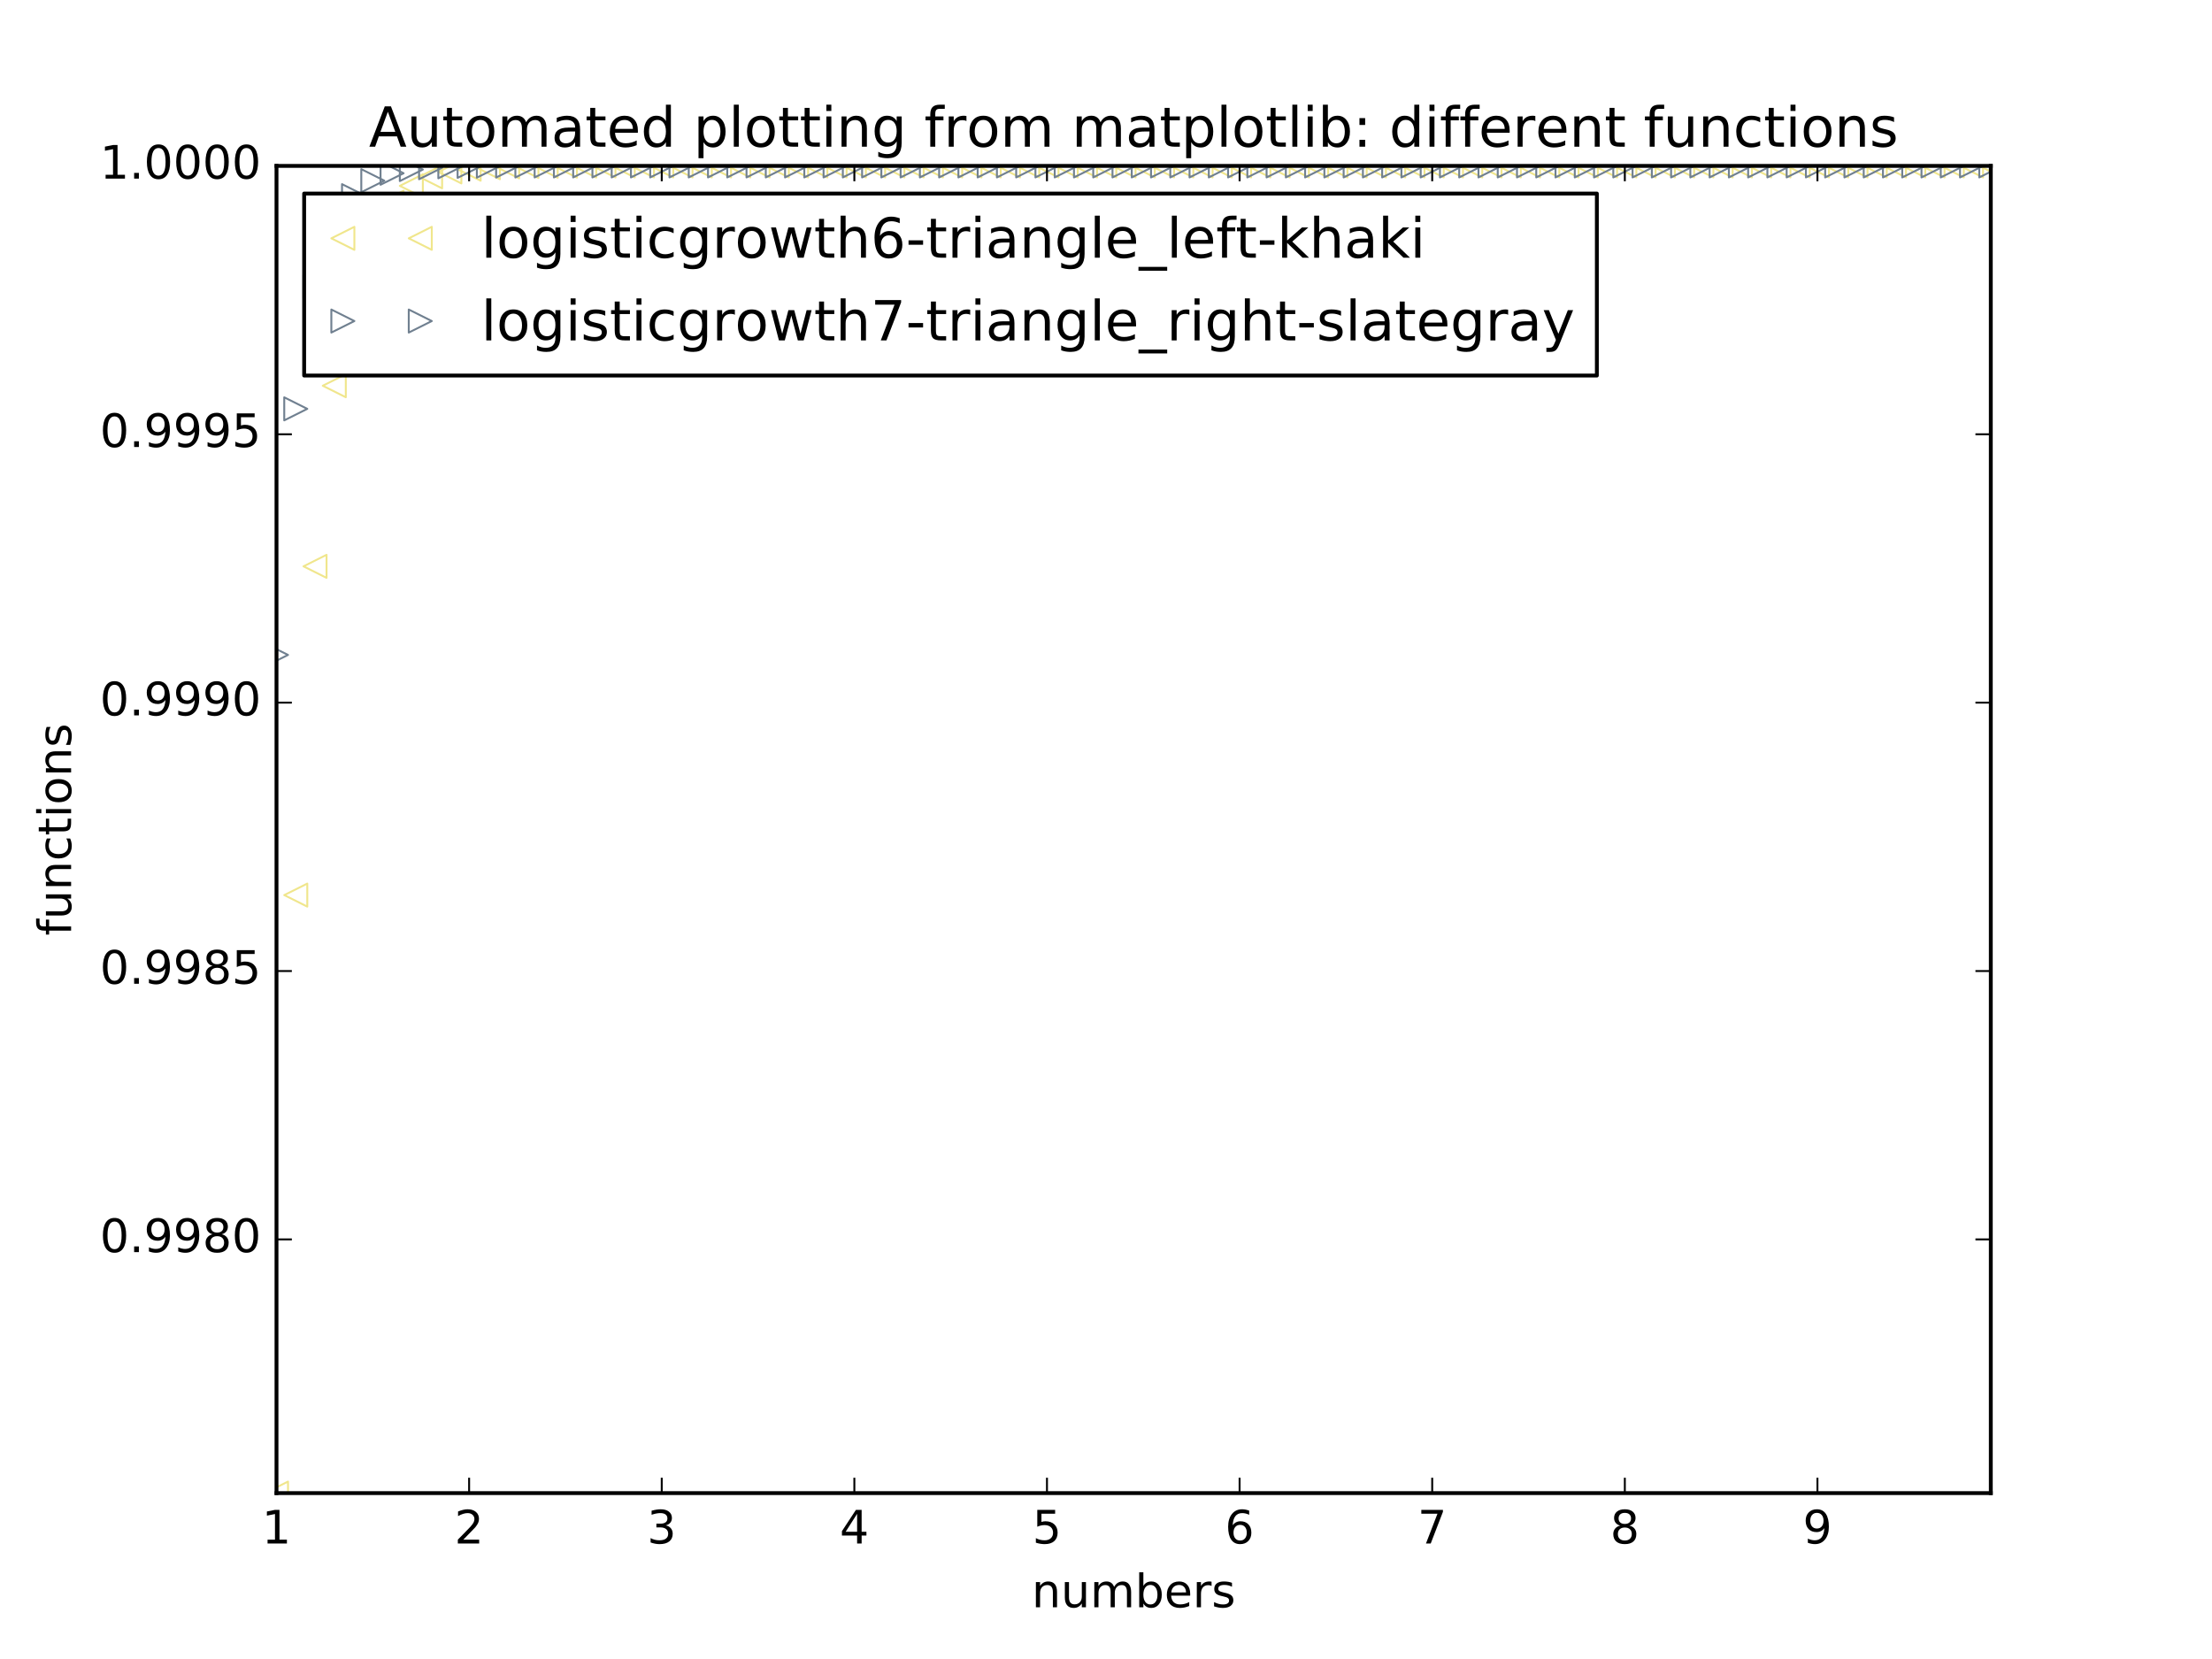 <?xml version="1.0" encoding="utf-8" standalone="no"?>
<!DOCTYPE svg PUBLIC "-//W3C//DTD SVG 1.1//EN"
  "http://www.w3.org/Graphics/SVG/1.1/DTD/svg11.dtd">
<!-- Created with matplotlib (http://matplotlib.org/) -->
<svg height="432pt" version="1.1" viewBox="0 0 576 432" width="576pt" xmlns="http://www.w3.org/2000/svg" xmlns:xlink="http://www.w3.org/1999/xlink">
 <defs>
  <style type="text/css">
*{stroke-linecap:butt;stroke-linejoin:round;stroke-miterlimit:100000;}
  </style>
 </defs>
 <g id="figure_1">
  <g id="patch_1">
   <path d="M 0 432 
L 576 432 
L 576 0 
L 0 0 
z
" style="fill:#ffffff;"/>
  </g>
  <g id="axes_1">
   <g id="patch_2">
    <path d="M 72 388.8 
L 518.4 388.8 
L 518.4 43.2 
L 72 43.2 
z
" style="fill:#ffffff;"/>
   </g>
   <g id="line2d_1">
    <defs>
     <path d="M -3 -0 
L 3 3 
L 3 -3 
z
" id="m130c9f8d0e" style="stroke:#f0e68c;stroke-linejoin:miter;stroke-width:0.5;"/>
    </defs>
    <g clip-path="url(#pe004e5716e)">
     <use style="fill:none;stroke:#f0e68c;stroke-linejoin:miter;stroke-width:0.5;" x="72.0" xlink:href="#m130c9f8d0e" y="388.8"/>
     <use style="fill:none;stroke:#f0e68c;stroke-linejoin:miter;stroke-width:0.5;" x="77.016" xlink:href="#m130c9f8d0e" y="233.081"/>
     <use style="fill:none;stroke:#f0e68c;stroke-linejoin:miter;stroke-width:0.5;" x="82.031" xlink:href="#m130c9f8d0e" y="147.473"/>
     <use style="fill:none;stroke:#f0e68c;stroke-linejoin:miter;stroke-width:0.5;" x="87.047" xlink:href="#m130c9f8d0e" y="100.445"/>
     <use style="fill:none;stroke:#f0e68c;stroke-linejoin:miter;stroke-width:0.5;" x="92.063" xlink:href="#m130c9f8d0e" y="74.623"/>
     <use style="fill:none;stroke:#f0e68c;stroke-linejoin:miter;stroke-width:0.5;" x="97.079" xlink:href="#m130c9f8d0e" y="60.447"/>
     <use style="fill:none;stroke:#f0e68c;stroke-linejoin:miter;stroke-width:0.5;" x="102.094" xlink:href="#m130c9f8d0e" y="52.666"/>
     <use style="fill:none;stroke:#f0e68c;stroke-linejoin:miter;stroke-width:0.5;" x="107.11" xlink:href="#m130c9f8d0e" y="48.395"/>
     <use style="fill:none;stroke:#f0e68c;stroke-linejoin:miter;stroke-width:0.5;" x="112.126" xlink:href="#m130c9f8d0e" y="46.051"/>
     <use style="fill:none;stroke:#f0e68c;stroke-linejoin:miter;stroke-width:0.5;" x="117.142" xlink:href="#m130c9f8d0e" y="44.765"/>
     <use style="fill:none;stroke:#f0e68c;stroke-linejoin:miter;stroke-width:0.5;" x="122.157" xlink:href="#m130c9f8d0e" y="44.059"/>
     <use style="fill:none;stroke:#f0e68c;stroke-linejoin:miter;stroke-width:0.5;" x="127.173" xlink:href="#m130c9f8d0e" y="43.671"/>
     <use style="fill:none;stroke:#f0e68c;stroke-linejoin:miter;stroke-width:0.5;" x="132.189" xlink:href="#m130c9f8d0e" y="43.459"/>
     <use style="fill:none;stroke:#f0e68c;stroke-linejoin:miter;stroke-width:0.5;" x="137.204" xlink:href="#m130c9f8d0e" y="43.342"/>
     <use style="fill:none;stroke:#f0e68c;stroke-linejoin:miter;stroke-width:0.5;" x="142.22" xlink:href="#m130c9f8d0e" y="43.278"/>
     <use style="fill:none;stroke:#f0e68c;stroke-linejoin:miter;stroke-width:0.5;" x="147.236" xlink:href="#m130c9f8d0e" y="43.243"/>
     <use style="fill:none;stroke:#f0e68c;stroke-linejoin:miter;stroke-width:0.5;" x="152.252" xlink:href="#m130c9f8d0e" y="43.223"/>
     <use style="fill:none;stroke:#f0e68c;stroke-linejoin:miter;stroke-width:0.5;" x="157.267" xlink:href="#m130c9f8d0e" y="43.213"/>
     <use style="fill:none;stroke:#f0e68c;stroke-linejoin:miter;stroke-width:0.5;" x="162.283" xlink:href="#m130c9f8d0e" y="43.207"/>
     <use style="fill:none;stroke:#f0e68c;stroke-linejoin:miter;stroke-width:0.5;" x="167.299" xlink:href="#m130c9f8d0e" y="43.204"/>
     <use style="fill:none;stroke:#f0e68c;stroke-linejoin:miter;stroke-width:0.5;" x="172.315" xlink:href="#m130c9f8d0e" y="43.202"/>
     <use style="fill:none;stroke:#f0e68c;stroke-linejoin:miter;stroke-width:0.5;" x="177.33" xlink:href="#m130c9f8d0e" y="43.201"/>
     <use style="fill:none;stroke:#f0e68c;stroke-linejoin:miter;stroke-width:0.5;" x="182.346" xlink:href="#m130c9f8d0e" y="43.201"/>
     <use style="fill:none;stroke:#f0e68c;stroke-linejoin:miter;stroke-width:0.5;" x="187.362" xlink:href="#m130c9f8d0e" y="43.2"/>
     <use style="fill:none;stroke:#f0e68c;stroke-linejoin:miter;stroke-width:0.5;" x="192.378" xlink:href="#m130c9f8d0e" y="43.2"/>
     <use style="fill:none;stroke:#f0e68c;stroke-linejoin:miter;stroke-width:0.5;" x="197.393" xlink:href="#m130c9f8d0e" y="43.2"/>
     <use style="fill:none;stroke:#f0e68c;stroke-linejoin:miter;stroke-width:0.5;" x="202.409" xlink:href="#m130c9f8d0e" y="43.2"/>
     <use style="fill:none;stroke:#f0e68c;stroke-linejoin:miter;stroke-width:0.5;" x="207.425" xlink:href="#m130c9f8d0e" y="43.2"/>
     <use style="fill:none;stroke:#f0e68c;stroke-linejoin:miter;stroke-width:0.5;" x="212.44" xlink:href="#m130c9f8d0e" y="43.2"/>
     <use style="fill:none;stroke:#f0e68c;stroke-linejoin:miter;stroke-width:0.5;" x="217.456" xlink:href="#m130c9f8d0e" y="43.2"/>
     <use style="fill:none;stroke:#f0e68c;stroke-linejoin:miter;stroke-width:0.5;" x="222.472" xlink:href="#m130c9f8d0e" y="43.2"/>
     <use style="fill:none;stroke:#f0e68c;stroke-linejoin:miter;stroke-width:0.5;" x="227.488" xlink:href="#m130c9f8d0e" y="43.2"/>
     <use style="fill:none;stroke:#f0e68c;stroke-linejoin:miter;stroke-width:0.5;" x="232.503" xlink:href="#m130c9f8d0e" y="43.2"/>
     <use style="fill:none;stroke:#f0e68c;stroke-linejoin:miter;stroke-width:0.5;" x="237.519" xlink:href="#m130c9f8d0e" y="43.2"/>
     <use style="fill:none;stroke:#f0e68c;stroke-linejoin:miter;stroke-width:0.5;" x="242.535" xlink:href="#m130c9f8d0e" y="43.2"/>
     <use style="fill:none;stroke:#f0e68c;stroke-linejoin:miter;stroke-width:0.5;" x="247.551" xlink:href="#m130c9f8d0e" y="43.2"/>
     <use style="fill:none;stroke:#f0e68c;stroke-linejoin:miter;stroke-width:0.5;" x="252.566" xlink:href="#m130c9f8d0e" y="43.2"/>
     <use style="fill:none;stroke:#f0e68c;stroke-linejoin:miter;stroke-width:0.5;" x="257.582" xlink:href="#m130c9f8d0e" y="43.2"/>
     <use style="fill:none;stroke:#f0e68c;stroke-linejoin:miter;stroke-width:0.5;" x="262.598" xlink:href="#m130c9f8d0e" y="43.2"/>
     <use style="fill:none;stroke:#f0e68c;stroke-linejoin:miter;stroke-width:0.5;" x="267.613" xlink:href="#m130c9f8d0e" y="43.2"/>
     <use style="fill:none;stroke:#f0e68c;stroke-linejoin:miter;stroke-width:0.5;" x="272.629" xlink:href="#m130c9f8d0e" y="43.2"/>
     <use style="fill:none;stroke:#f0e68c;stroke-linejoin:miter;stroke-width:0.5;" x="277.645" xlink:href="#m130c9f8d0e" y="43.2"/>
     <use style="fill:none;stroke:#f0e68c;stroke-linejoin:miter;stroke-width:0.5;" x="282.661" xlink:href="#m130c9f8d0e" y="43.2"/>
     <use style="fill:none;stroke:#f0e68c;stroke-linejoin:miter;stroke-width:0.5;" x="287.676" xlink:href="#m130c9f8d0e" y="43.2"/>
     <use style="fill:none;stroke:#f0e68c;stroke-linejoin:miter;stroke-width:0.5;" x="292.692" xlink:href="#m130c9f8d0e" y="43.2"/>
     <use style="fill:none;stroke:#f0e68c;stroke-linejoin:miter;stroke-width:0.5;" x="297.708" xlink:href="#m130c9f8d0e" y="43.2"/>
     <use style="fill:none;stroke:#f0e68c;stroke-linejoin:miter;stroke-width:0.5;" x="302.724" xlink:href="#m130c9f8d0e" y="43.2"/>
     <use style="fill:none;stroke:#f0e68c;stroke-linejoin:miter;stroke-width:0.5;" x="307.739" xlink:href="#m130c9f8d0e" y="43.2"/>
     <use style="fill:none;stroke:#f0e68c;stroke-linejoin:miter;stroke-width:0.5;" x="312.755" xlink:href="#m130c9f8d0e" y="43.2"/>
     <use style="fill:none;stroke:#f0e68c;stroke-linejoin:miter;stroke-width:0.5;" x="317.771" xlink:href="#m130c9f8d0e" y="43.2"/>
     <use style="fill:none;stroke:#f0e68c;stroke-linejoin:miter;stroke-width:0.5;" x="322.787" xlink:href="#m130c9f8d0e" y="43.2"/>
     <use style="fill:none;stroke:#f0e68c;stroke-linejoin:miter;stroke-width:0.5;" x="327.802" xlink:href="#m130c9f8d0e" y="43.2"/>
     <use style="fill:none;stroke:#f0e68c;stroke-linejoin:miter;stroke-width:0.5;" x="332.818" xlink:href="#m130c9f8d0e" y="43.2"/>
     <use style="fill:none;stroke:#f0e68c;stroke-linejoin:miter;stroke-width:0.5;" x="337.834" xlink:href="#m130c9f8d0e" y="43.2"/>
     <use style="fill:none;stroke:#f0e68c;stroke-linejoin:miter;stroke-width:0.5;" x="342.849" xlink:href="#m130c9f8d0e" y="43.2"/>
     <use style="fill:none;stroke:#f0e68c;stroke-linejoin:miter;stroke-width:0.5;" x="347.865" xlink:href="#m130c9f8d0e" y="43.2"/>
     <use style="fill:none;stroke:#f0e68c;stroke-linejoin:miter;stroke-width:0.5;" x="352.881" xlink:href="#m130c9f8d0e" y="43.2"/>
     <use style="fill:none;stroke:#f0e68c;stroke-linejoin:miter;stroke-width:0.5;" x="357.897" xlink:href="#m130c9f8d0e" y="43.2"/>
     <use style="fill:none;stroke:#f0e68c;stroke-linejoin:miter;stroke-width:0.5;" x="362.912" xlink:href="#m130c9f8d0e" y="43.2"/>
     <use style="fill:none;stroke:#f0e68c;stroke-linejoin:miter;stroke-width:0.5;" x="367.928" xlink:href="#m130c9f8d0e" y="43.2"/>
     <use style="fill:none;stroke:#f0e68c;stroke-linejoin:miter;stroke-width:0.5;" x="372.944" xlink:href="#m130c9f8d0e" y="43.2"/>
     <use style="fill:none;stroke:#f0e68c;stroke-linejoin:miter;stroke-width:0.5;" x="377.96" xlink:href="#m130c9f8d0e" y="43.2"/>
     <use style="fill:none;stroke:#f0e68c;stroke-linejoin:miter;stroke-width:0.5;" x="382.975" xlink:href="#m130c9f8d0e" y="43.2"/>
     <use style="fill:none;stroke:#f0e68c;stroke-linejoin:miter;stroke-width:0.5;" x="387.991" xlink:href="#m130c9f8d0e" y="43.2"/>
     <use style="fill:none;stroke:#f0e68c;stroke-linejoin:miter;stroke-width:0.5;" x="393.007" xlink:href="#m130c9f8d0e" y="43.2"/>
     <use style="fill:none;stroke:#f0e68c;stroke-linejoin:miter;stroke-width:0.5;" x="398.022" xlink:href="#m130c9f8d0e" y="43.2"/>
     <use style="fill:none;stroke:#f0e68c;stroke-linejoin:miter;stroke-width:0.5;" x="403.038" xlink:href="#m130c9f8d0e" y="43.2"/>
     <use style="fill:none;stroke:#f0e68c;stroke-linejoin:miter;stroke-width:0.5;" x="408.054" xlink:href="#m130c9f8d0e" y="43.2"/>
     <use style="fill:none;stroke:#f0e68c;stroke-linejoin:miter;stroke-width:0.5;" x="413.07" xlink:href="#m130c9f8d0e" y="43.2"/>
     <use style="fill:none;stroke:#f0e68c;stroke-linejoin:miter;stroke-width:0.5;" x="418.085" xlink:href="#m130c9f8d0e" y="43.2"/>
     <use style="fill:none;stroke:#f0e68c;stroke-linejoin:miter;stroke-width:0.5;" x="423.101" xlink:href="#m130c9f8d0e" y="43.2"/>
     <use style="fill:none;stroke:#f0e68c;stroke-linejoin:miter;stroke-width:0.5;" x="428.117" xlink:href="#m130c9f8d0e" y="43.2"/>
     <use style="fill:none;stroke:#f0e68c;stroke-linejoin:miter;stroke-width:0.5;" x="433.133" xlink:href="#m130c9f8d0e" y="43.2"/>
     <use style="fill:none;stroke:#f0e68c;stroke-linejoin:miter;stroke-width:0.5;" x="438.148" xlink:href="#m130c9f8d0e" y="43.2"/>
     <use style="fill:none;stroke:#f0e68c;stroke-linejoin:miter;stroke-width:0.5;" x="443.164" xlink:href="#m130c9f8d0e" y="43.2"/>
     <use style="fill:none;stroke:#f0e68c;stroke-linejoin:miter;stroke-width:0.5;" x="448.18" xlink:href="#m130c9f8d0e" y="43.2"/>
     <use style="fill:none;stroke:#f0e68c;stroke-linejoin:miter;stroke-width:0.5;" x="453.196" xlink:href="#m130c9f8d0e" y="43.2"/>
     <use style="fill:none;stroke:#f0e68c;stroke-linejoin:miter;stroke-width:0.5;" x="458.211" xlink:href="#m130c9f8d0e" y="43.2"/>
     <use style="fill:none;stroke:#f0e68c;stroke-linejoin:miter;stroke-width:0.5;" x="463.227" xlink:href="#m130c9f8d0e" y="43.2"/>
     <use style="fill:none;stroke:#f0e68c;stroke-linejoin:miter;stroke-width:0.5;" x="468.243" xlink:href="#m130c9f8d0e" y="43.2"/>
     <use style="fill:none;stroke:#f0e68c;stroke-linejoin:miter;stroke-width:0.5;" x="473.258" xlink:href="#m130c9f8d0e" y="43.2"/>
     <use style="fill:none;stroke:#f0e68c;stroke-linejoin:miter;stroke-width:0.5;" x="478.274" xlink:href="#m130c9f8d0e" y="43.2"/>
     <use style="fill:none;stroke:#f0e68c;stroke-linejoin:miter;stroke-width:0.5;" x="483.29" xlink:href="#m130c9f8d0e" y="43.2"/>
     <use style="fill:none;stroke:#f0e68c;stroke-linejoin:miter;stroke-width:0.5;" x="488.306" xlink:href="#m130c9f8d0e" y="43.2"/>
     <use style="fill:none;stroke:#f0e68c;stroke-linejoin:miter;stroke-width:0.5;" x="493.321" xlink:href="#m130c9f8d0e" y="43.2"/>
     <use style="fill:none;stroke:#f0e68c;stroke-linejoin:miter;stroke-width:0.5;" x="498.337" xlink:href="#m130c9f8d0e" y="43.2"/>
     <use style="fill:none;stroke:#f0e68c;stroke-linejoin:miter;stroke-width:0.5;" x="503.353" xlink:href="#m130c9f8d0e" y="43.2"/>
     <use style="fill:none;stroke:#f0e68c;stroke-linejoin:miter;stroke-width:0.5;" x="508.369" xlink:href="#m130c9f8d0e" y="43.2"/>
     <use style="fill:none;stroke:#f0e68c;stroke-linejoin:miter;stroke-width:0.5;" x="513.384" xlink:href="#m130c9f8d0e" y="43.2"/>
     <use style="fill:none;stroke:#f0e68c;stroke-linejoin:miter;stroke-width:0.5;" x="518.4" xlink:href="#m130c9f8d0e" y="43.2"/>
    </g>
   </g>
   <g id="line2d_2">
    <defs>
     <path d="M 3 0 
L -3 -3 
L -3 3 
z
" id="mf77d0d51b3" style="stroke:#708090;stroke-linejoin:miter;stroke-width:0.5;"/>
    </defs>
    <g clip-path="url(#pe004e5716e)">
     <use style="fill:none;stroke:#708090;stroke-linejoin:miter;stroke-width:0.5;" x="72.0" xlink:href="#mf77d0d51b3" y="170.538"/>
     <use style="fill:none;stroke:#708090;stroke-linejoin:miter;stroke-width:0.5;" x="77.016" xlink:href="#mf77d0d51b3" y="106.463"/>
     <use style="fill:none;stroke:#708090;stroke-linejoin:miter;stroke-width:0.5;" x="82.031" xlink:href="#mf77d0d51b3" y="74.623"/>
     <use style="fill:none;stroke:#708090;stroke-linejoin:miter;stroke-width:0.5;" x="87.047" xlink:href="#mf77d0d51b3" y="58.806"/>
     <use style="fill:none;stroke:#708090;stroke-linejoin:miter;stroke-width:0.5;" x="92.063" xlink:href="#mf77d0d51b3" y="50.95"/>
     <use style="fill:none;stroke:#708090;stroke-linejoin:miter;stroke-width:0.5;" x="97.079" xlink:href="#mf77d0d51b3" y="47.049"/>
     <use style="fill:none;stroke:#708090;stroke-linejoin:miter;stroke-width:0.5;" x="102.094" xlink:href="#mf77d0d51b3" y="45.111"/>
     <use style="fill:none;stroke:#708090;stroke-linejoin:miter;stroke-width:0.5;" x="107.11" xlink:href="#mf77d0d51b3" y="44.149"/>
     <use style="fill:none;stroke:#708090;stroke-linejoin:miter;stroke-width:0.5;" x="112.126" xlink:href="#mf77d0d51b3" y="43.671"/>
     <use style="fill:none;stroke:#708090;stroke-linejoin:miter;stroke-width:0.5;" x="117.142" xlink:href="#mf77d0d51b3" y="43.434"/>
     <use style="fill:none;stroke:#708090;stroke-linejoin:miter;stroke-width:0.5;" x="122.157" xlink:href="#mf77d0d51b3" y="43.316"/>
     <use style="fill:none;stroke:#708090;stroke-linejoin:miter;stroke-width:0.5;" x="127.173" xlink:href="#mf77d0d51b3" y="43.258"/>
     <use style="fill:none;stroke:#708090;stroke-linejoin:miter;stroke-width:0.5;" x="132.189" xlink:href="#mf77d0d51b3" y="43.229"/>
     <use style="fill:none;stroke:#708090;stroke-linejoin:miter;stroke-width:0.5;" x="137.204" xlink:href="#mf77d0d51b3" y="43.214"/>
     <use style="fill:none;stroke:#708090;stroke-linejoin:miter;stroke-width:0.5;" x="142.22" xlink:href="#mf77d0d51b3" y="43.207"/>
     <use style="fill:none;stroke:#708090;stroke-linejoin:miter;stroke-width:0.5;" x="147.236" xlink:href="#mf77d0d51b3" y="43.204"/>
     <use style="fill:none;stroke:#708090;stroke-linejoin:miter;stroke-width:0.5;" x="152.252" xlink:href="#mf77d0d51b3" y="43.202"/>
     <use style="fill:none;stroke:#708090;stroke-linejoin:miter;stroke-width:0.5;" x="157.267" xlink:href="#mf77d0d51b3" y="43.201"/>
     <use style="fill:none;stroke:#708090;stroke-linejoin:miter;stroke-width:0.5;" x="162.283" xlink:href="#mf77d0d51b3" y="43.2"/>
     <use style="fill:none;stroke:#708090;stroke-linejoin:miter;stroke-width:0.5;" x="167.299" xlink:href="#mf77d0d51b3" y="43.2"/>
     <use style="fill:none;stroke:#708090;stroke-linejoin:miter;stroke-width:0.5;" x="172.315" xlink:href="#mf77d0d51b3" y="43.2"/>
     <use style="fill:none;stroke:#708090;stroke-linejoin:miter;stroke-width:0.5;" x="177.33" xlink:href="#mf77d0d51b3" y="43.2"/>
     <use style="fill:none;stroke:#708090;stroke-linejoin:miter;stroke-width:0.5;" x="182.346" xlink:href="#mf77d0d51b3" y="43.2"/>
     <use style="fill:none;stroke:#708090;stroke-linejoin:miter;stroke-width:0.5;" x="187.362" xlink:href="#mf77d0d51b3" y="43.2"/>
     <use style="fill:none;stroke:#708090;stroke-linejoin:miter;stroke-width:0.5;" x="192.378" xlink:href="#mf77d0d51b3" y="43.2"/>
     <use style="fill:none;stroke:#708090;stroke-linejoin:miter;stroke-width:0.5;" x="197.393" xlink:href="#mf77d0d51b3" y="43.2"/>
     <use style="fill:none;stroke:#708090;stroke-linejoin:miter;stroke-width:0.5;" x="202.409" xlink:href="#mf77d0d51b3" y="43.2"/>
     <use style="fill:none;stroke:#708090;stroke-linejoin:miter;stroke-width:0.5;" x="207.425" xlink:href="#mf77d0d51b3" y="43.2"/>
     <use style="fill:none;stroke:#708090;stroke-linejoin:miter;stroke-width:0.5;" x="212.44" xlink:href="#mf77d0d51b3" y="43.2"/>
     <use style="fill:none;stroke:#708090;stroke-linejoin:miter;stroke-width:0.5;" x="217.456" xlink:href="#mf77d0d51b3" y="43.2"/>
     <use style="fill:none;stroke:#708090;stroke-linejoin:miter;stroke-width:0.5;" x="222.472" xlink:href="#mf77d0d51b3" y="43.2"/>
     <use style="fill:none;stroke:#708090;stroke-linejoin:miter;stroke-width:0.5;" x="227.488" xlink:href="#mf77d0d51b3" y="43.2"/>
     <use style="fill:none;stroke:#708090;stroke-linejoin:miter;stroke-width:0.5;" x="232.503" xlink:href="#mf77d0d51b3" y="43.2"/>
     <use style="fill:none;stroke:#708090;stroke-linejoin:miter;stroke-width:0.5;" x="237.519" xlink:href="#mf77d0d51b3" y="43.2"/>
     <use style="fill:none;stroke:#708090;stroke-linejoin:miter;stroke-width:0.5;" x="242.535" xlink:href="#mf77d0d51b3" y="43.2"/>
     <use style="fill:none;stroke:#708090;stroke-linejoin:miter;stroke-width:0.5;" x="247.551" xlink:href="#mf77d0d51b3" y="43.2"/>
     <use style="fill:none;stroke:#708090;stroke-linejoin:miter;stroke-width:0.5;" x="252.566" xlink:href="#mf77d0d51b3" y="43.2"/>
     <use style="fill:none;stroke:#708090;stroke-linejoin:miter;stroke-width:0.5;" x="257.582" xlink:href="#mf77d0d51b3" y="43.2"/>
     <use style="fill:none;stroke:#708090;stroke-linejoin:miter;stroke-width:0.5;" x="262.598" xlink:href="#mf77d0d51b3" y="43.2"/>
     <use style="fill:none;stroke:#708090;stroke-linejoin:miter;stroke-width:0.5;" x="267.613" xlink:href="#mf77d0d51b3" y="43.2"/>
     <use style="fill:none;stroke:#708090;stroke-linejoin:miter;stroke-width:0.5;" x="272.629" xlink:href="#mf77d0d51b3" y="43.2"/>
     <use style="fill:none;stroke:#708090;stroke-linejoin:miter;stroke-width:0.5;" x="277.645" xlink:href="#mf77d0d51b3" y="43.2"/>
     <use style="fill:none;stroke:#708090;stroke-linejoin:miter;stroke-width:0.5;" x="282.661" xlink:href="#mf77d0d51b3" y="43.2"/>
     <use style="fill:none;stroke:#708090;stroke-linejoin:miter;stroke-width:0.5;" x="287.676" xlink:href="#mf77d0d51b3" y="43.2"/>
     <use style="fill:none;stroke:#708090;stroke-linejoin:miter;stroke-width:0.5;" x="292.692" xlink:href="#mf77d0d51b3" y="43.2"/>
     <use style="fill:none;stroke:#708090;stroke-linejoin:miter;stroke-width:0.5;" x="297.708" xlink:href="#mf77d0d51b3" y="43.2"/>
     <use style="fill:none;stroke:#708090;stroke-linejoin:miter;stroke-width:0.5;" x="302.724" xlink:href="#mf77d0d51b3" y="43.2"/>
     <use style="fill:none;stroke:#708090;stroke-linejoin:miter;stroke-width:0.5;" x="307.739" xlink:href="#mf77d0d51b3" y="43.2"/>
     <use style="fill:none;stroke:#708090;stroke-linejoin:miter;stroke-width:0.5;" x="312.755" xlink:href="#mf77d0d51b3" y="43.2"/>
     <use style="fill:none;stroke:#708090;stroke-linejoin:miter;stroke-width:0.5;" x="317.771" xlink:href="#mf77d0d51b3" y="43.2"/>
     <use style="fill:none;stroke:#708090;stroke-linejoin:miter;stroke-width:0.5;" x="322.787" xlink:href="#mf77d0d51b3" y="43.2"/>
     <use style="fill:none;stroke:#708090;stroke-linejoin:miter;stroke-width:0.5;" x="327.802" xlink:href="#mf77d0d51b3" y="43.2"/>
     <use style="fill:none;stroke:#708090;stroke-linejoin:miter;stroke-width:0.5;" x="332.818" xlink:href="#mf77d0d51b3" y="43.2"/>
     <use style="fill:none;stroke:#708090;stroke-linejoin:miter;stroke-width:0.5;" x="337.834" xlink:href="#mf77d0d51b3" y="43.2"/>
     <use style="fill:none;stroke:#708090;stroke-linejoin:miter;stroke-width:0.5;" x="342.849" xlink:href="#mf77d0d51b3" y="43.2"/>
     <use style="fill:none;stroke:#708090;stroke-linejoin:miter;stroke-width:0.5;" x="347.865" xlink:href="#mf77d0d51b3" y="43.2"/>
     <use style="fill:none;stroke:#708090;stroke-linejoin:miter;stroke-width:0.5;" x="352.881" xlink:href="#mf77d0d51b3" y="43.2"/>
     <use style="fill:none;stroke:#708090;stroke-linejoin:miter;stroke-width:0.5;" x="357.897" xlink:href="#mf77d0d51b3" y="43.2"/>
     <use style="fill:none;stroke:#708090;stroke-linejoin:miter;stroke-width:0.5;" x="362.912" xlink:href="#mf77d0d51b3" y="43.2"/>
     <use style="fill:none;stroke:#708090;stroke-linejoin:miter;stroke-width:0.5;" x="367.928" xlink:href="#mf77d0d51b3" y="43.2"/>
     <use style="fill:none;stroke:#708090;stroke-linejoin:miter;stroke-width:0.5;" x="372.944" xlink:href="#mf77d0d51b3" y="43.2"/>
     <use style="fill:none;stroke:#708090;stroke-linejoin:miter;stroke-width:0.5;" x="377.96" xlink:href="#mf77d0d51b3" y="43.2"/>
     <use style="fill:none;stroke:#708090;stroke-linejoin:miter;stroke-width:0.5;" x="382.975" xlink:href="#mf77d0d51b3" y="43.2"/>
     <use style="fill:none;stroke:#708090;stroke-linejoin:miter;stroke-width:0.5;" x="387.991" xlink:href="#mf77d0d51b3" y="43.2"/>
     <use style="fill:none;stroke:#708090;stroke-linejoin:miter;stroke-width:0.5;" x="393.007" xlink:href="#mf77d0d51b3" y="43.2"/>
     <use style="fill:none;stroke:#708090;stroke-linejoin:miter;stroke-width:0.5;" x="398.022" xlink:href="#mf77d0d51b3" y="43.2"/>
     <use style="fill:none;stroke:#708090;stroke-linejoin:miter;stroke-width:0.5;" x="403.038" xlink:href="#mf77d0d51b3" y="43.2"/>
     <use style="fill:none;stroke:#708090;stroke-linejoin:miter;stroke-width:0.5;" x="408.054" xlink:href="#mf77d0d51b3" y="43.2"/>
     <use style="fill:none;stroke:#708090;stroke-linejoin:miter;stroke-width:0.5;" x="413.07" xlink:href="#mf77d0d51b3" y="43.2"/>
     <use style="fill:none;stroke:#708090;stroke-linejoin:miter;stroke-width:0.5;" x="418.085" xlink:href="#mf77d0d51b3" y="43.2"/>
     <use style="fill:none;stroke:#708090;stroke-linejoin:miter;stroke-width:0.5;" x="423.101" xlink:href="#mf77d0d51b3" y="43.2"/>
     <use style="fill:none;stroke:#708090;stroke-linejoin:miter;stroke-width:0.5;" x="428.117" xlink:href="#mf77d0d51b3" y="43.2"/>
     <use style="fill:none;stroke:#708090;stroke-linejoin:miter;stroke-width:0.5;" x="433.133" xlink:href="#mf77d0d51b3" y="43.2"/>
     <use style="fill:none;stroke:#708090;stroke-linejoin:miter;stroke-width:0.5;" x="438.148" xlink:href="#mf77d0d51b3" y="43.2"/>
     <use style="fill:none;stroke:#708090;stroke-linejoin:miter;stroke-width:0.5;" x="443.164" xlink:href="#mf77d0d51b3" y="43.2"/>
     <use style="fill:none;stroke:#708090;stroke-linejoin:miter;stroke-width:0.5;" x="448.18" xlink:href="#mf77d0d51b3" y="43.2"/>
     <use style="fill:none;stroke:#708090;stroke-linejoin:miter;stroke-width:0.5;" x="453.196" xlink:href="#mf77d0d51b3" y="43.2"/>
     <use style="fill:none;stroke:#708090;stroke-linejoin:miter;stroke-width:0.5;" x="458.211" xlink:href="#mf77d0d51b3" y="43.2"/>
     <use style="fill:none;stroke:#708090;stroke-linejoin:miter;stroke-width:0.5;" x="463.227" xlink:href="#mf77d0d51b3" y="43.2"/>
     <use style="fill:none;stroke:#708090;stroke-linejoin:miter;stroke-width:0.5;" x="468.243" xlink:href="#mf77d0d51b3" y="43.2"/>
     <use style="fill:none;stroke:#708090;stroke-linejoin:miter;stroke-width:0.5;" x="473.258" xlink:href="#mf77d0d51b3" y="43.2"/>
     <use style="fill:none;stroke:#708090;stroke-linejoin:miter;stroke-width:0.5;" x="478.274" xlink:href="#mf77d0d51b3" y="43.2"/>
     <use style="fill:none;stroke:#708090;stroke-linejoin:miter;stroke-width:0.5;" x="483.29" xlink:href="#mf77d0d51b3" y="43.2"/>
     <use style="fill:none;stroke:#708090;stroke-linejoin:miter;stroke-width:0.5;" x="488.306" xlink:href="#mf77d0d51b3" y="43.2"/>
     <use style="fill:none;stroke:#708090;stroke-linejoin:miter;stroke-width:0.5;" x="493.321" xlink:href="#mf77d0d51b3" y="43.2"/>
     <use style="fill:none;stroke:#708090;stroke-linejoin:miter;stroke-width:0.5;" x="498.337" xlink:href="#mf77d0d51b3" y="43.2"/>
     <use style="fill:none;stroke:#708090;stroke-linejoin:miter;stroke-width:0.5;" x="503.353" xlink:href="#mf77d0d51b3" y="43.2"/>
     <use style="fill:none;stroke:#708090;stroke-linejoin:miter;stroke-width:0.5;" x="508.369" xlink:href="#mf77d0d51b3" y="43.2"/>
     <use style="fill:none;stroke:#708090;stroke-linejoin:miter;stroke-width:0.5;" x="513.384" xlink:href="#mf77d0d51b3" y="43.2"/>
     <use style="fill:none;stroke:#708090;stroke-linejoin:miter;stroke-width:0.5;" x="518.4" xlink:href="#mf77d0d51b3" y="43.2"/>
    </g>
   </g>
   <g id="patch_3">
    <path d="M 72 43.2 
L 518.4 43.2 
" style="fill:none;stroke:#000000;stroke-linecap:square;stroke-linejoin:miter;"/>
   </g>
   <g id="patch_4">
    <path d="M 518.4 388.8 
L 518.4 43.2 
" style="fill:none;stroke:#000000;stroke-linecap:square;stroke-linejoin:miter;"/>
   </g>
   <g id="patch_5">
    <path d="M 72 388.8 
L 518.4 388.8 
" style="fill:none;stroke:#000000;stroke-linecap:square;stroke-linejoin:miter;"/>
   </g>
   <g id="patch_6">
    <path d="M 72 388.8 
L 72 43.2 
" style="fill:none;stroke:#000000;stroke-linecap:square;stroke-linejoin:miter;"/>
   </g>
   <g id="matplotlib.axis_1">
    <g id="xtick_1">
     <g id="line2d_3">
      <defs>
       <path d="M 0 0 
L 0 -4 
" id="mfb5b43aea7" style="stroke:#000000;stroke-width:0.5;"/>
      </defs>
      <g>
       <use style="stroke:#000000;stroke-width:0.5;" x="72.0" xlink:href="#mfb5b43aea7" y="388.8"/>
      </g>
     </g>
     <g id="line2d_4">
      <defs>
       <path d="M 0 0 
L 0 4 
" id="m1fffb131b1" style="stroke:#000000;stroke-width:0.5;"/>
      </defs>
      <g>
       <use style="stroke:#000000;stroke-width:0.5;" x="72.0" xlink:href="#m1fffb131b1" y="43.2"/>
      </g>
     </g>
     <g id="text_1">
      <!-- 1 -->
      <defs>
       <path d="M 12.406 8.297 
L 28.516 8.297 
L 28.516 63.922 
L 10.984 60.406 
L 10.984 69.391 
L 28.422 72.906 
L 38.281 72.906 
L 38.281 8.297 
L 54.391 8.297 
L 54.391 0 
L 12.406 0 
z
" id="BitstreamVeraSans-Roman-31"/>
      </defs>
      <g transform="translate(68.183 401.918)scale(0.12 -0.12)">
       <use xlink:href="#BitstreamVeraSans-Roman-31"/>
      </g>
     </g>
    </g>
    <g id="xtick_2">
     <g id="line2d_5">
      <g>
       <use style="stroke:#000000;stroke-width:0.5;" x="122.157" xlink:href="#mfb5b43aea7" y="388.8"/>
      </g>
     </g>
     <g id="line2d_6">
      <g>
       <use style="stroke:#000000;stroke-width:0.5;" x="122.157" xlink:href="#m1fffb131b1" y="43.2"/>
      </g>
     </g>
     <g id="text_2">
      <!-- 2 -->
      <defs>
       <path d="M 19.188 8.297 
L 53.609 8.297 
L 53.609 0 
L 7.328 0 
L 7.328 8.297 
Q 12.938 14.109 22.625 23.891 
Q 32.328 33.688 34.812 36.531 
Q 39.547 41.844 41.422 45.531 
Q 43.312 49.219 43.312 52.781 
Q 43.312 58.594 39.234 62.25 
Q 35.156 65.922 28.609 65.922 
Q 23.969 65.922 18.812 64.312 
Q 13.672 62.703 7.812 59.422 
L 7.812 69.391 
Q 13.766 71.781 18.938 73 
Q 24.125 74.219 28.422 74.219 
Q 39.75 74.219 46.484 68.547 
Q 53.219 62.891 53.219 53.422 
Q 53.219 48.922 51.531 44.891 
Q 49.859 40.875 45.406 35.406 
Q 44.188 33.984 37.641 27.219 
Q 31.109 20.453 19.188 8.297 
" id="BitstreamVeraSans-Roman-32"/>
      </defs>
      <g transform="translate(118.34 401.918)scale(0.12 -0.12)">
       <use xlink:href="#BitstreamVeraSans-Roman-32"/>
      </g>
     </g>
    </g>
    <g id="xtick_3">
     <g id="line2d_7">
      <g>
       <use style="stroke:#000000;stroke-width:0.5;" x="172.315" xlink:href="#mfb5b43aea7" y="388.8"/>
      </g>
     </g>
     <g id="line2d_8">
      <g>
       <use style="stroke:#000000;stroke-width:0.5;" x="172.315" xlink:href="#m1fffb131b1" y="43.2"/>
      </g>
     </g>
     <g id="text_3">
      <!-- 3 -->
      <defs>
       <path d="M 40.578 39.312 
Q 47.656 37.797 51.625 33 
Q 55.609 28.219 55.609 21.188 
Q 55.609 10.406 48.188 4.484 
Q 40.766 -1.422 27.094 -1.422 
Q 22.516 -1.422 17.656 -0.516 
Q 12.797 0.391 7.625 2.203 
L 7.625 11.719 
Q 11.719 9.328 16.594 8.109 
Q 21.484 6.891 26.812 6.891 
Q 36.078 6.891 40.938 10.547 
Q 45.797 14.203 45.797 21.188 
Q 45.797 27.641 41.281 31.266 
Q 36.766 34.906 28.719 34.906 
L 20.219 34.906 
L 20.219 43.016 
L 29.109 43.016 
Q 36.375 43.016 40.234 45.922 
Q 44.094 48.828 44.094 54.297 
Q 44.094 59.906 40.109 62.906 
Q 36.141 65.922 28.719 65.922 
Q 24.656 65.922 20.016 65.031 
Q 15.375 64.156 9.812 62.312 
L 9.812 71.094 
Q 15.438 72.656 20.344 73.438 
Q 25.25 74.219 29.594 74.219 
Q 40.828 74.219 47.359 69.109 
Q 53.906 64.016 53.906 55.328 
Q 53.906 49.266 50.438 45.094 
Q 46.969 40.922 40.578 39.312 
" id="BitstreamVeraSans-Roman-33"/>
      </defs>
      <g transform="translate(168.497 401.918)scale(0.12 -0.12)">
       <use xlink:href="#BitstreamVeraSans-Roman-33"/>
      </g>
     </g>
    </g>
    <g id="xtick_4">
     <g id="line2d_9">
      <g>
       <use style="stroke:#000000;stroke-width:0.5;" x="222.472" xlink:href="#mfb5b43aea7" y="388.8"/>
      </g>
     </g>
     <g id="line2d_10">
      <g>
       <use style="stroke:#000000;stroke-width:0.5;" x="222.472" xlink:href="#m1fffb131b1" y="43.2"/>
      </g>
     </g>
     <g id="text_4">
      <!-- 4 -->
      <defs>
       <path d="M 37.797 64.312 
L 12.891 25.391 
L 37.797 25.391 
z
M 35.203 72.906 
L 47.609 72.906 
L 47.609 25.391 
L 58.016 25.391 
L 58.016 17.188 
L 47.609 17.188 
L 47.609 0 
L 37.797 0 
L 37.797 17.188 
L 4.891 17.188 
L 4.891 26.703 
z
" id="BitstreamVeraSans-Roman-34"/>
      </defs>
      <g transform="translate(218.654 401.918)scale(0.12 -0.12)">
       <use xlink:href="#BitstreamVeraSans-Roman-34"/>
      </g>
     </g>
    </g>
    <g id="xtick_5">
     <g id="line2d_11">
      <g>
       <use style="stroke:#000000;stroke-width:0.5;" x="272.629" xlink:href="#mfb5b43aea7" y="388.8"/>
      </g>
     </g>
     <g id="line2d_12">
      <g>
       <use style="stroke:#000000;stroke-width:0.5;" x="272.629" xlink:href="#m1fffb131b1" y="43.2"/>
      </g>
     </g>
     <g id="text_5">
      <!-- 5 -->
      <defs>
       <path d="M 10.797 72.906 
L 49.516 72.906 
L 49.516 64.594 
L 19.828 64.594 
L 19.828 46.734 
Q 21.969 47.469 24.109 47.828 
Q 26.266 48.188 28.422 48.188 
Q 40.625 48.188 47.75 41.5 
Q 54.891 34.812 54.891 23.391 
Q 54.891 11.625 47.562 5.094 
Q 40.234 -1.422 26.906 -1.422 
Q 22.312 -1.422 17.547 -0.641 
Q 12.797 0.141 7.719 1.703 
L 7.719 11.625 
Q 12.109 9.234 16.797 8.062 
Q 21.484 6.891 26.703 6.891 
Q 35.156 6.891 40.078 11.328 
Q 45.016 15.766 45.016 23.391 
Q 45.016 31 40.078 35.438 
Q 35.156 39.891 26.703 39.891 
Q 22.75 39.891 18.812 39.016 
Q 14.891 38.141 10.797 36.281 
z
" id="BitstreamVeraSans-Roman-35"/>
      </defs>
      <g transform="translate(268.812 401.918)scale(0.12 -0.12)">
       <use xlink:href="#BitstreamVeraSans-Roman-35"/>
      </g>
     </g>
    </g>
    <g id="xtick_6">
     <g id="line2d_13">
      <g>
       <use style="stroke:#000000;stroke-width:0.5;" x="322.787" xlink:href="#mfb5b43aea7" y="388.8"/>
      </g>
     </g>
     <g id="line2d_14">
      <g>
       <use style="stroke:#000000;stroke-width:0.5;" x="322.787" xlink:href="#m1fffb131b1" y="43.2"/>
      </g>
     </g>
     <g id="text_6">
      <!-- 6 -->
      <defs>
       <path d="M 33.016 40.375 
Q 26.375 40.375 22.484 35.828 
Q 18.609 31.297 18.609 23.391 
Q 18.609 15.531 22.484 10.953 
Q 26.375 6.391 33.016 6.391 
Q 39.656 6.391 43.531 10.953 
Q 47.406 15.531 47.406 23.391 
Q 47.406 31.297 43.531 35.828 
Q 39.656 40.375 33.016 40.375 
M 52.594 71.297 
L 52.594 62.312 
Q 48.875 64.062 45.094 64.984 
Q 41.312 65.922 37.594 65.922 
Q 27.828 65.922 22.672 59.328 
Q 17.531 52.734 16.797 39.406 
Q 19.672 43.656 24.016 45.922 
Q 28.375 48.188 33.594 48.188 
Q 44.578 48.188 50.953 41.516 
Q 57.328 34.859 57.328 23.391 
Q 57.328 12.156 50.688 5.359 
Q 44.047 -1.422 33.016 -1.422 
Q 20.359 -1.422 13.672 8.266 
Q 6.984 17.969 6.984 36.375 
Q 6.984 53.656 15.188 63.938 
Q 23.391 74.219 37.203 74.219 
Q 40.922 74.219 44.703 73.484 
Q 48.484 72.75 52.594 71.297 
" id="BitstreamVeraSans-Roman-36"/>
      </defs>
      <g transform="translate(318.969 401.918)scale(0.12 -0.12)">
       <use xlink:href="#BitstreamVeraSans-Roman-36"/>
      </g>
     </g>
    </g>
    <g id="xtick_7">
     <g id="line2d_15">
      <g>
       <use style="stroke:#000000;stroke-width:0.5;" x="372.944" xlink:href="#mfb5b43aea7" y="388.8"/>
      </g>
     </g>
     <g id="line2d_16">
      <g>
       <use style="stroke:#000000;stroke-width:0.5;" x="372.944" xlink:href="#m1fffb131b1" y="43.2"/>
      </g>
     </g>
     <g id="text_7">
      <!-- 7 -->
      <defs>
       <path d="M 8.203 72.906 
L 55.078 72.906 
L 55.078 68.703 
L 28.609 0 
L 18.312 0 
L 43.219 64.594 
L 8.203 64.594 
z
" id="BitstreamVeraSans-Roman-37"/>
      </defs>
      <g transform="translate(369.126 401.918)scale(0.12 -0.12)">
       <use xlink:href="#BitstreamVeraSans-Roman-37"/>
      </g>
     </g>
    </g>
    <g id="xtick_8">
     <g id="line2d_17">
      <g>
       <use style="stroke:#000000;stroke-width:0.5;" x="423.101" xlink:href="#mfb5b43aea7" y="388.8"/>
      </g>
     </g>
     <g id="line2d_18">
      <g>
       <use style="stroke:#000000;stroke-width:0.5;" x="423.101" xlink:href="#m1fffb131b1" y="43.2"/>
      </g>
     </g>
     <g id="text_8">
      <!-- 8 -->
      <defs>
       <path d="M 31.781 34.625 
Q 24.75 34.625 20.719 30.859 
Q 16.703 27.094 16.703 20.516 
Q 16.703 13.922 20.719 10.156 
Q 24.75 6.391 31.781 6.391 
Q 38.812 6.391 42.859 10.172 
Q 46.922 13.969 46.922 20.516 
Q 46.922 27.094 42.891 30.859 
Q 38.875 34.625 31.781 34.625 
M 21.922 38.812 
Q 15.578 40.375 12.031 44.719 
Q 8.5 49.078 8.5 55.328 
Q 8.5 64.062 14.719 69.141 
Q 20.953 74.219 31.781 74.219 
Q 42.672 74.219 48.875 69.141 
Q 55.078 64.062 55.078 55.328 
Q 55.078 49.078 51.531 44.719 
Q 48 40.375 41.703 38.812 
Q 48.828 37.156 52.797 32.312 
Q 56.781 27.484 56.781 20.516 
Q 56.781 9.906 50.312 4.234 
Q 43.844 -1.422 31.781 -1.422 
Q 19.734 -1.422 13.25 4.234 
Q 6.781 9.906 6.781 20.516 
Q 6.781 27.484 10.781 32.312 
Q 14.797 37.156 21.922 38.812 
M 18.312 54.391 
Q 18.312 48.734 21.844 45.562 
Q 25.391 42.391 31.781 42.391 
Q 38.141 42.391 41.719 45.562 
Q 45.312 48.734 45.312 54.391 
Q 45.312 60.062 41.719 63.234 
Q 38.141 66.406 31.781 66.406 
Q 25.391 66.406 21.844 63.234 
Q 18.312 60.062 18.312 54.391 
" id="BitstreamVeraSans-Roman-38"/>
      </defs>
      <g transform="translate(419.284 401.918)scale(0.12 -0.12)">
       <use xlink:href="#BitstreamVeraSans-Roman-38"/>
      </g>
     </g>
    </g>
    <g id="xtick_9">
     <g id="line2d_19">
      <g>
       <use style="stroke:#000000;stroke-width:0.5;" x="473.258" xlink:href="#mfb5b43aea7" y="388.8"/>
      </g>
     </g>
     <g id="line2d_20">
      <g>
       <use style="stroke:#000000;stroke-width:0.5;" x="473.258" xlink:href="#m1fffb131b1" y="43.2"/>
      </g>
     </g>
     <g id="text_9">
      <!-- 9 -->
      <defs>
       <path d="M 10.984 1.516 
L 10.984 10.5 
Q 14.703 8.734 18.5 7.812 
Q 22.312 6.891 25.984 6.891 
Q 35.75 6.891 40.891 13.453 
Q 46.047 20.016 46.781 33.406 
Q 43.953 29.203 39.594 26.953 
Q 35.25 24.703 29.984 24.703 
Q 19.047 24.703 12.672 31.312 
Q 6.297 37.938 6.297 49.422 
Q 6.297 60.641 12.938 67.422 
Q 19.578 74.219 30.609 74.219 
Q 43.266 74.219 49.922 64.516 
Q 56.594 54.828 56.594 36.375 
Q 56.594 19.141 48.406 8.859 
Q 40.234 -1.422 26.422 -1.422 
Q 22.703 -1.422 18.891 -0.688 
Q 15.094 0.047 10.984 1.516 
M 30.609 32.422 
Q 37.25 32.422 41.125 36.953 
Q 45.016 41.5 45.016 49.422 
Q 45.016 57.281 41.125 61.844 
Q 37.25 66.406 30.609 66.406 
Q 23.969 66.406 20.094 61.844 
Q 16.219 57.281 16.219 49.422 
Q 16.219 41.5 20.094 36.953 
Q 23.969 32.422 30.609 32.422 
" id="BitstreamVeraSans-Roman-39"/>
      </defs>
      <g transform="translate(469.441 401.918)scale(0.12 -0.12)">
       <use xlink:href="#BitstreamVeraSans-Roman-39"/>
      </g>
     </g>
    </g>
    <g id="text_10">
     <!-- numbers -->
     <defs>
      <path d="M 54.891 33.016 
L 54.891 0 
L 45.906 0 
L 45.906 32.719 
Q 45.906 40.484 42.875 44.328 
Q 39.844 48.188 33.797 48.188 
Q 26.516 48.188 22.312 43.547 
Q 18.109 38.922 18.109 30.906 
L 18.109 0 
L 9.078 0 
L 9.078 54.688 
L 18.109 54.688 
L 18.109 46.188 
Q 21.344 51.125 25.703 53.562 
Q 30.078 56 35.797 56 
Q 45.219 56 50.047 50.172 
Q 54.891 44.344 54.891 33.016 
" id="BitstreamVeraSans-Roman-6e"/>
      <path d="M 52 44.188 
Q 55.375 50.25 60.062 53.125 
Q 64.75 56 71.094 56 
Q 79.641 56 84.281 50.016 
Q 88.922 44.047 88.922 33.016 
L 88.922 0 
L 79.891 0 
L 79.891 32.719 
Q 79.891 40.578 77.094 44.375 
Q 74.312 48.188 68.609 48.188 
Q 61.625 48.188 57.562 43.547 
Q 53.516 38.922 53.516 30.906 
L 53.516 0 
L 44.484 0 
L 44.484 32.719 
Q 44.484 40.625 41.703 44.406 
Q 38.922 48.188 33.109 48.188 
Q 26.219 48.188 22.156 43.531 
Q 18.109 38.875 18.109 30.906 
L 18.109 0 
L 9.078 0 
L 9.078 54.688 
L 18.109 54.688 
L 18.109 46.188 
Q 21.188 51.219 25.484 53.609 
Q 29.781 56 35.688 56 
Q 41.656 56 45.828 52.969 
Q 50 49.953 52 44.188 
" id="BitstreamVeraSans-Roman-6d"/>
      <path d="M 56.203 29.594 
L 56.203 25.203 
L 14.891 25.203 
Q 15.484 15.922 20.484 11.062 
Q 25.484 6.203 34.422 6.203 
Q 39.594 6.203 44.453 7.469 
Q 49.312 8.734 54.109 11.281 
L 54.109 2.781 
Q 49.266 0.734 44.188 -0.344 
Q 39.109 -1.422 33.891 -1.422 
Q 20.797 -1.422 13.156 6.188 
Q 5.516 13.812 5.516 26.812 
Q 5.516 40.234 12.766 48.109 
Q 20.016 56 32.328 56 
Q 43.359 56 49.781 48.891 
Q 56.203 41.797 56.203 29.594 
M 47.219 32.234 
Q 47.125 39.594 43.094 43.984 
Q 39.062 48.391 32.422 48.391 
Q 24.906 48.391 20.391 44.141 
Q 15.875 39.891 15.188 32.172 
z
" id="BitstreamVeraSans-Roman-65"/>
      <path d="M 8.5 21.578 
L 8.5 54.688 
L 17.484 54.688 
L 17.484 21.922 
Q 17.484 14.156 20.5 10.266 
Q 23.531 6.391 29.594 6.391 
Q 36.859 6.391 41.078 11.031 
Q 45.312 15.672 45.312 23.688 
L 45.312 54.688 
L 54.297 54.688 
L 54.297 0 
L 45.312 0 
L 45.312 8.406 
Q 42.047 3.422 37.719 1 
Q 33.406 -1.422 27.688 -1.422 
Q 18.266 -1.422 13.375 4.438 
Q 8.5 10.297 8.5 21.578 
" id="BitstreamVeraSans-Roman-75"/>
      <path d="M 41.109 46.297 
Q 39.594 47.172 37.812 47.578 
Q 36.031 48 33.891 48 
Q 26.266 48 22.188 43.047 
Q 18.109 38.094 18.109 28.812 
L 18.109 0 
L 9.078 0 
L 9.078 54.688 
L 18.109 54.688 
L 18.109 46.188 
Q 20.953 51.172 25.484 53.578 
Q 30.031 56 36.531 56 
Q 37.453 56 38.578 55.875 
Q 39.703 55.766 41.062 55.516 
z
" id="BitstreamVeraSans-Roman-72"/>
      <path d="M 44.281 53.078 
L 44.281 44.578 
Q 40.484 46.531 36.375 47.5 
Q 32.281 48.484 27.875 48.484 
Q 21.188 48.484 17.844 46.438 
Q 14.5 44.391 14.5 40.281 
Q 14.5 37.156 16.891 35.375 
Q 19.281 33.594 26.516 31.984 
L 29.594 31.297 
Q 39.156 29.25 43.188 25.516 
Q 47.219 21.781 47.219 15.094 
Q 47.219 7.469 41.188 3.016 
Q 35.156 -1.422 24.609 -1.422 
Q 20.219 -1.422 15.453 -0.562 
Q 10.688 0.297 5.422 2 
L 5.422 11.281 
Q 10.406 8.688 15.234 7.391 
Q 20.062 6.109 24.812 6.109 
Q 31.156 6.109 34.562 8.281 
Q 37.984 10.453 37.984 14.406 
Q 37.984 18.062 35.516 20.016 
Q 33.062 21.969 24.703 23.781 
L 21.578 24.516 
Q 13.234 26.266 9.516 29.906 
Q 5.812 33.547 5.812 39.891 
Q 5.812 47.609 11.281 51.797 
Q 16.75 56 26.812 56 
Q 31.781 56 36.172 55.266 
Q 40.578 54.547 44.281 53.078 
" id="BitstreamVeraSans-Roman-73"/>
      <path d="M 48.688 27.297 
Q 48.688 37.203 44.609 42.844 
Q 40.531 48.484 33.406 48.484 
Q 26.266 48.484 22.188 42.844 
Q 18.109 37.203 18.109 27.297 
Q 18.109 17.391 22.188 11.75 
Q 26.266 6.109 33.406 6.109 
Q 40.531 6.109 44.609 11.75 
Q 48.688 17.391 48.688 27.297 
M 18.109 46.391 
Q 20.953 51.266 25.266 53.625 
Q 29.594 56 35.594 56 
Q 45.562 56 51.781 48.094 
Q 58.016 40.188 58.016 27.297 
Q 58.016 14.406 51.781 6.484 
Q 45.562 -1.422 35.594 -1.422 
Q 29.594 -1.422 25.266 0.953 
Q 20.953 3.328 18.109 8.203 
L 18.109 0 
L 9.078 0 
L 9.078 75.984 
L 18.109 75.984 
z
" id="BitstreamVeraSans-Roman-62"/>
     </defs>
     <g transform="translate(268.658 418.532)scale(0.12 -0.12)">
      <use xlink:href="#BitstreamVeraSans-Roman-6e"/>
      <use x="63.379" xlink:href="#BitstreamVeraSans-Roman-75"/>
      <use x="126.758" xlink:href="#BitstreamVeraSans-Roman-6d"/>
      <use x="224.17" xlink:href="#BitstreamVeraSans-Roman-62"/>
      <use x="287.646" xlink:href="#BitstreamVeraSans-Roman-65"/>
      <use x="349.17" xlink:href="#BitstreamVeraSans-Roman-72"/>
      <use x="390.283" xlink:href="#BitstreamVeraSans-Roman-73"/>
     </g>
    </g>
   </g>
   <g id="matplotlib.axis_2">
    <g id="ytick_1">
     <g id="line2d_21">
      <defs>
       <path d="M 0 0 
L 4 0 
" id="m78f18a6b25" style="stroke:#000000;stroke-width:0.5;"/>
      </defs>
      <g>
       <use style="stroke:#000000;stroke-width:0.5;" x="72.0" xlink:href="#m78f18a6b25" y="322.741"/>
      </g>
     </g>
     <g id="line2d_22">
      <defs>
       <path d="M 0 0 
L -4 0 
" id="me6562d66a6" style="stroke:#000000;stroke-width:0.5;"/>
      </defs>
      <g>
       <use style="stroke:#000000;stroke-width:0.5;" x="518.4" xlink:href="#me6562d66a6" y="322.741"/>
      </g>
     </g>
     <g id="text_11">
      <!-- 0.9980 -->
      <defs>
       <path d="M 31.781 66.406 
Q 24.172 66.406 20.328 58.906 
Q 16.5 51.422 16.5 36.375 
Q 16.5 21.391 20.328 13.891 
Q 24.172 6.391 31.781 6.391 
Q 39.453 6.391 43.281 13.891 
Q 47.125 21.391 47.125 36.375 
Q 47.125 51.422 43.281 58.906 
Q 39.453 66.406 31.781 66.406 
M 31.781 74.219 
Q 44.047 74.219 50.516 64.516 
Q 56.984 54.828 56.984 36.375 
Q 56.984 17.969 50.516 8.266 
Q 44.047 -1.422 31.781 -1.422 
Q 19.531 -1.422 13.062 8.266 
Q 6.594 17.969 6.594 36.375 
Q 6.594 54.828 13.062 64.516 
Q 19.531 74.219 31.781 74.219 
" id="BitstreamVeraSans-Roman-30"/>
       <path d="M 10.688 12.406 
L 21 12.406 
L 21 0 
L 10.688 0 
z
" id="BitstreamVeraSans-Roman-2e"/>
      </defs>
      <g transform="translate(26.011 326.052)scale(0.12 -0.12)">
       <use xlink:href="#BitstreamVeraSans-Roman-30"/>
       <use x="63.623" xlink:href="#BitstreamVeraSans-Roman-2e"/>
       <use x="95.41" xlink:href="#BitstreamVeraSans-Roman-39"/>
       <use x="159.033" xlink:href="#BitstreamVeraSans-Roman-39"/>
       <use x="222.656" xlink:href="#BitstreamVeraSans-Roman-38"/>
       <use x="286.279" xlink:href="#BitstreamVeraSans-Roman-30"/>
      </g>
     </g>
    </g>
    <g id="ytick_2">
     <g id="line2d_23">
      <g>
       <use style="stroke:#000000;stroke-width:0.5;" x="72.0" xlink:href="#m78f18a6b25" y="252.856"/>
      </g>
     </g>
     <g id="line2d_24">
      <g>
       <use style="stroke:#000000;stroke-width:0.5;" x="518.4" xlink:href="#me6562d66a6" y="252.856"/>
      </g>
     </g>
     <g id="text_12">
      <!-- 0.9985 -->
      <g transform="translate(26.011 256.167)scale(0.12 -0.12)">
       <use xlink:href="#BitstreamVeraSans-Roman-30"/>
       <use x="63.623" xlink:href="#BitstreamVeraSans-Roman-2e"/>
       <use x="95.41" xlink:href="#BitstreamVeraSans-Roman-39"/>
       <use x="159.033" xlink:href="#BitstreamVeraSans-Roman-39"/>
       <use x="222.656" xlink:href="#BitstreamVeraSans-Roman-38"/>
       <use x="286.279" xlink:href="#BitstreamVeraSans-Roman-35"/>
      </g>
     </g>
    </g>
    <g id="ytick_3">
     <g id="line2d_25">
      <g>
       <use style="stroke:#000000;stroke-width:0.5;" x="72.0" xlink:href="#m78f18a6b25" y="182.971"/>
      </g>
     </g>
     <g id="line2d_26">
      <g>
       <use style="stroke:#000000;stroke-width:0.5;" x="518.4" xlink:href="#me6562d66a6" y="182.971"/>
      </g>
     </g>
     <g id="text_13">
      <!-- 0.9990 -->
      <g transform="translate(26.011 186.282)scale(0.12 -0.12)">
       <use xlink:href="#BitstreamVeraSans-Roman-30"/>
       <use x="63.623" xlink:href="#BitstreamVeraSans-Roman-2e"/>
       <use x="95.41" xlink:href="#BitstreamVeraSans-Roman-39"/>
       <use x="159.033" xlink:href="#BitstreamVeraSans-Roman-39"/>
       <use x="222.656" xlink:href="#BitstreamVeraSans-Roman-39"/>
       <use x="286.279" xlink:href="#BitstreamVeraSans-Roman-30"/>
      </g>
     </g>
    </g>
    <g id="ytick_4">
     <g id="line2d_27">
      <g>
       <use style="stroke:#000000;stroke-width:0.5;" x="72.0" xlink:href="#m78f18a6b25" y="113.085"/>
      </g>
     </g>
     <g id="line2d_28">
      <g>
       <use style="stroke:#000000;stroke-width:0.5;" x="518.4" xlink:href="#me6562d66a6" y="113.085"/>
      </g>
     </g>
     <g id="text_14">
      <!-- 0.9995 -->
      <g transform="translate(26.011 116.397)scale(0.12 -0.12)">
       <use xlink:href="#BitstreamVeraSans-Roman-30"/>
       <use x="63.623" xlink:href="#BitstreamVeraSans-Roman-2e"/>
       <use x="95.41" xlink:href="#BitstreamVeraSans-Roman-39"/>
       <use x="159.033" xlink:href="#BitstreamVeraSans-Roman-39"/>
       <use x="222.656" xlink:href="#BitstreamVeraSans-Roman-39"/>
       <use x="286.279" xlink:href="#BitstreamVeraSans-Roman-35"/>
      </g>
     </g>
    </g>
    <g id="ytick_5">
     <g id="line2d_29">
      <g>
       <use style="stroke:#000000;stroke-width:0.5;" x="72.0" xlink:href="#m78f18a6b25" y="43.2"/>
      </g>
     </g>
     <g id="line2d_30">
      <g>
       <use style="stroke:#000000;stroke-width:0.5;" x="518.4" xlink:href="#me6562d66a6" y="43.2"/>
      </g>
     </g>
     <g id="text_15">
      <!-- 1.0000 -->
      <g transform="translate(26.011 46.511)scale(0.12 -0.12)">
       <use xlink:href="#BitstreamVeraSans-Roman-31"/>
       <use x="63.623" xlink:href="#BitstreamVeraSans-Roman-2e"/>
       <use x="95.41" xlink:href="#BitstreamVeraSans-Roman-30"/>
       <use x="159.033" xlink:href="#BitstreamVeraSans-Roman-30"/>
       <use x="222.656" xlink:href="#BitstreamVeraSans-Roman-30"/>
       <use x="286.279" xlink:href="#BitstreamVeraSans-Roman-30"/>
      </g>
     </g>
    </g>
    <g id="text_16">
     <!-- functions -->
     <defs>
      <path d="M 18.312 70.219 
L 18.312 54.688 
L 36.812 54.688 
L 36.812 47.703 
L 18.312 47.703 
L 18.312 18.016 
Q 18.312 11.328 20.141 9.422 
Q 21.969 7.516 27.594 7.516 
L 36.812 7.516 
L 36.812 0 
L 27.594 0 
Q 17.188 0 13.234 3.875 
Q 9.281 7.766 9.281 18.016 
L 9.281 47.703 
L 2.688 47.703 
L 2.688 54.688 
L 9.281 54.688 
L 9.281 70.219 
z
" id="BitstreamVeraSans-Roman-74"/>
      <path d="M 37.109 75.984 
L 37.109 68.5 
L 28.516 68.5 
Q 23.688 68.5 21.797 66.547 
Q 19.922 64.594 19.922 59.516 
L 19.922 54.688 
L 34.719 54.688 
L 34.719 47.703 
L 19.922 47.703 
L 19.922 0 
L 10.891 0 
L 10.891 47.703 
L 2.297 47.703 
L 2.297 54.688 
L 10.891 54.688 
L 10.891 58.5 
Q 10.891 67.625 15.141 71.797 
Q 19.391 75.984 28.609 75.984 
z
" id="BitstreamVeraSans-Roman-66"/>
      <path d="M 9.422 54.688 
L 18.406 54.688 
L 18.406 0 
L 9.422 0 
z
M 9.422 75.984 
L 18.406 75.984 
L 18.406 64.594 
L 9.422 64.594 
z
" id="BitstreamVeraSans-Roman-69"/>
      <path d="M 30.609 48.391 
Q 23.391 48.391 19.188 42.75 
Q 14.984 37.109 14.984 27.297 
Q 14.984 17.484 19.156 11.844 
Q 23.344 6.203 30.609 6.203 
Q 37.797 6.203 41.984 11.859 
Q 46.188 17.531 46.188 27.297 
Q 46.188 37.016 41.984 42.703 
Q 37.797 48.391 30.609 48.391 
M 30.609 56 
Q 42.328 56 49.016 48.375 
Q 55.719 40.766 55.719 27.297 
Q 55.719 13.875 49.016 6.219 
Q 42.328 -1.422 30.609 -1.422 
Q 18.844 -1.422 12.172 6.219 
Q 5.516 13.875 5.516 27.297 
Q 5.516 40.766 12.172 48.375 
Q 18.844 56 30.609 56 
" id="BitstreamVeraSans-Roman-6f"/>
      <path d="M 48.781 52.594 
L 48.781 44.188 
Q 44.969 46.297 41.141 47.344 
Q 37.312 48.391 33.406 48.391 
Q 24.656 48.391 19.812 42.844 
Q 14.984 37.312 14.984 27.297 
Q 14.984 17.281 19.812 11.734 
Q 24.656 6.203 33.406 6.203 
Q 37.312 6.203 41.141 7.25 
Q 44.969 8.297 48.781 10.406 
L 48.781 2.094 
Q 45.016 0.344 40.984 -0.531 
Q 36.969 -1.422 32.422 -1.422 
Q 20.062 -1.422 12.781 6.344 
Q 5.516 14.109 5.516 27.297 
Q 5.516 40.672 12.859 48.328 
Q 20.219 56 33.016 56 
Q 37.156 56 41.109 55.141 
Q 45.062 54.297 48.781 52.594 
" id="BitstreamVeraSans-Roman-63"/>
     </defs>
     <g transform="translate(18.516 243.635)rotate(-90.0)scale(0.12 -0.12)">
      <use xlink:href="#BitstreamVeraSans-Roman-66"/>
      <use x="35.205" xlink:href="#BitstreamVeraSans-Roman-75"/>
      <use x="98.584" xlink:href="#BitstreamVeraSans-Roman-6e"/>
      <use x="161.963" xlink:href="#BitstreamVeraSans-Roman-63"/>
      <use x="216.943" xlink:href="#BitstreamVeraSans-Roman-74"/>
      <use x="256.152" xlink:href="#BitstreamVeraSans-Roman-69"/>
      <use x="283.936" xlink:href="#BitstreamVeraSans-Roman-6f"/>
      <use x="345.117" xlink:href="#BitstreamVeraSans-Roman-6e"/>
      <use x="408.496" xlink:href="#BitstreamVeraSans-Roman-73"/>
     </g>
    </g>
   </g>
   <g id="text_17">
    <!-- Automated plotting from matplotlib: different functions -->
    <defs>
     <path id="BitstreamVeraSans-Roman-20"/>
     <path d="M 9.422 75.984 
L 18.406 75.984 
L 18.406 0 
L 9.422 0 
z
" id="BitstreamVeraSans-Roman-6c"/>
     <path d="M 11.719 12.406 
L 22.016 12.406 
L 22.016 0 
L 11.719 0 
z
M 11.719 51.703 
L 22.016 51.703 
L 22.016 39.312 
L 11.719 39.312 
z
" id="BitstreamVeraSans-Roman-3a"/>
     <path d="M 34.188 63.188 
L 20.797 26.906 
L 47.609 26.906 
z
M 28.609 72.906 
L 39.797 72.906 
L 67.578 0 
L 57.328 0 
L 50.688 18.703 
L 17.828 18.703 
L 11.188 0 
L 0.781 0 
z
" id="BitstreamVeraSans-Roman-41"/>
     <path d="M 45.406 46.391 
L 45.406 75.984 
L 54.391 75.984 
L 54.391 0 
L 45.406 0 
L 45.406 8.203 
Q 42.578 3.328 38.25 0.953 
Q 33.938 -1.422 27.875 -1.422 
Q 17.969 -1.422 11.734 6.484 
Q 5.516 14.406 5.516 27.297 
Q 5.516 40.188 11.734 48.094 
Q 17.969 56 27.875 56 
Q 33.938 56 38.25 53.625 
Q 42.578 51.266 45.406 46.391 
M 14.797 27.297 
Q 14.797 17.391 18.875 11.75 
Q 22.953 6.109 30.078 6.109 
Q 37.203 6.109 41.297 11.75 
Q 45.406 17.391 45.406 27.297 
Q 45.406 37.203 41.297 42.844 
Q 37.203 48.484 30.078 48.484 
Q 22.953 48.484 18.875 42.844 
Q 14.797 37.203 14.797 27.297 
" id="BitstreamVeraSans-Roman-64"/>
     <path d="M 45.406 27.984 
Q 45.406 37.75 41.375 43.109 
Q 37.359 48.484 30.078 48.484 
Q 22.859 48.484 18.828 43.109 
Q 14.797 37.75 14.797 27.984 
Q 14.797 18.266 18.828 12.891 
Q 22.859 7.516 30.078 7.516 
Q 37.359 7.516 41.375 12.891 
Q 45.406 18.266 45.406 27.984 
M 54.391 6.781 
Q 54.391 -7.172 48.188 -13.984 
Q 42 -20.797 29.203 -20.797 
Q 24.469 -20.797 20.266 -20.094 
Q 16.062 -19.391 12.109 -17.922 
L 12.109 -9.188 
Q 16.062 -11.328 19.922 -12.344 
Q 23.781 -13.375 27.781 -13.375 
Q 36.625 -13.375 41.016 -8.766 
Q 45.406 -4.156 45.406 5.172 
L 45.406 9.625 
Q 42.625 4.781 38.281 2.391 
Q 33.938 0 27.875 0 
Q 17.828 0 11.672 7.656 
Q 5.516 15.328 5.516 27.984 
Q 5.516 40.672 11.672 48.328 
Q 17.828 56 27.875 56 
Q 33.938 56 38.281 53.609 
Q 42.625 51.219 45.406 46.391 
L 45.406 54.688 
L 54.391 54.688 
z
" id="BitstreamVeraSans-Roman-67"/>
     <path d="M 34.281 27.484 
Q 23.391 27.484 19.188 25 
Q 14.984 22.516 14.984 16.5 
Q 14.984 11.719 18.141 8.906 
Q 21.297 6.109 26.703 6.109 
Q 34.188 6.109 38.703 11.406 
Q 43.219 16.703 43.219 25.484 
L 43.219 27.484 
z
M 52.203 31.203 
L 52.203 0 
L 43.219 0 
L 43.219 8.297 
Q 40.141 3.328 35.547 0.953 
Q 30.953 -1.422 24.312 -1.422 
Q 15.922 -1.422 10.953 3.297 
Q 6 8.016 6 15.922 
Q 6 25.141 12.172 29.828 
Q 18.359 34.516 30.609 34.516 
L 43.219 34.516 
L 43.219 35.406 
Q 43.219 41.609 39.141 45 
Q 35.062 48.391 27.688 48.391 
Q 23 48.391 18.547 47.266 
Q 14.109 46.141 10.016 43.891 
L 10.016 52.203 
Q 14.938 54.109 19.578 55.047 
Q 24.219 56 28.609 56 
Q 40.484 56 46.344 49.844 
Q 52.203 43.703 52.203 31.203 
" id="BitstreamVeraSans-Roman-61"/>
     <path d="M 18.109 8.203 
L 18.109 -20.797 
L 9.078 -20.797 
L 9.078 54.688 
L 18.109 54.688 
L 18.109 46.391 
Q 20.953 51.266 25.266 53.625 
Q 29.594 56 35.594 56 
Q 45.562 56 51.781 48.094 
Q 58.016 40.188 58.016 27.297 
Q 58.016 14.406 51.781 6.484 
Q 45.562 -1.422 35.594 -1.422 
Q 29.594 -1.422 25.266 0.953 
Q 20.953 3.328 18.109 8.203 
M 48.688 27.297 
Q 48.688 37.203 44.609 42.844 
Q 40.531 48.484 33.406 48.484 
Q 26.266 48.484 22.188 42.844 
Q 18.109 37.203 18.109 27.297 
Q 18.109 17.391 22.188 11.75 
Q 26.266 6.109 33.406 6.109 
Q 40.531 6.109 44.609 11.75 
Q 48.688 17.391 48.688 27.297 
" id="BitstreamVeraSans-Roman-70"/>
    </defs>
    <g transform="translate(96.076 38.2)scale(0.144 -0.144)">
     <use xlink:href="#BitstreamVeraSans-Roman-41"/>
     <use x="68.408" xlink:href="#BitstreamVeraSans-Roman-75"/>
     <use x="131.787" xlink:href="#BitstreamVeraSans-Roman-74"/>
     <use x="170.996" xlink:href="#BitstreamVeraSans-Roman-6f"/>
     <use x="232.178" xlink:href="#BitstreamVeraSans-Roman-6d"/>
     <use x="329.59" xlink:href="#BitstreamVeraSans-Roman-61"/>
     <use x="390.869" xlink:href="#BitstreamVeraSans-Roman-74"/>
     <use x="430.078" xlink:href="#BitstreamVeraSans-Roman-65"/>
     <use x="491.602" xlink:href="#BitstreamVeraSans-Roman-64"/>
     <use x="555.078" xlink:href="#BitstreamVeraSans-Roman-20"/>
     <use x="586.865" xlink:href="#BitstreamVeraSans-Roman-70"/>
     <use x="650.342" xlink:href="#BitstreamVeraSans-Roman-6c"/>
     <use x="678.125" xlink:href="#BitstreamVeraSans-Roman-6f"/>
     <use x="739.307" xlink:href="#BitstreamVeraSans-Roman-74"/>
     <use x="778.516" xlink:href="#BitstreamVeraSans-Roman-74"/>
     <use x="817.725" xlink:href="#BitstreamVeraSans-Roman-69"/>
     <use x="845.508" xlink:href="#BitstreamVeraSans-Roman-6e"/>
     <use x="908.887" xlink:href="#BitstreamVeraSans-Roman-67"/>
     <use x="972.363" xlink:href="#BitstreamVeraSans-Roman-20"/>
     <use x="1004.15" xlink:href="#BitstreamVeraSans-Roman-66"/>
     <use x="1039.355" xlink:href="#BitstreamVeraSans-Roman-72"/>
     <use x="1080.438" xlink:href="#BitstreamVeraSans-Roman-6f"/>
     <use x="1141.619" xlink:href="#BitstreamVeraSans-Roman-6d"/>
     <use x="1239.031" xlink:href="#BitstreamVeraSans-Roman-20"/>
     <use x="1270.818" xlink:href="#BitstreamVeraSans-Roman-6d"/>
     <use x="1368.23" xlink:href="#BitstreamVeraSans-Roman-61"/>
     <use x="1429.51" xlink:href="#BitstreamVeraSans-Roman-74"/>
     <use x="1468.719" xlink:href="#BitstreamVeraSans-Roman-70"/>
     <use x="1532.195" xlink:href="#BitstreamVeraSans-Roman-6c"/>
     <use x="1559.979" xlink:href="#BitstreamVeraSans-Roman-6f"/>
     <use x="1621.16" xlink:href="#BitstreamVeraSans-Roman-74"/>
     <use x="1660.369" xlink:href="#BitstreamVeraSans-Roman-6c"/>
     <use x="1688.152" xlink:href="#BitstreamVeraSans-Roman-69"/>
     <use x="1715.936" xlink:href="#BitstreamVeraSans-Roman-62"/>
     <use x="1779.412" xlink:href="#BitstreamVeraSans-Roman-3a"/>
     <use x="1813.104" xlink:href="#BitstreamVeraSans-Roman-20"/>
     <use x="1844.891" xlink:href="#BitstreamVeraSans-Roman-64"/>
     <use x="1908.367" xlink:href="#BitstreamVeraSans-Roman-69"/>
     <use x="1936.15" xlink:href="#BitstreamVeraSans-Roman-66"/>
     <use x="1971.355" xlink:href="#BitstreamVeraSans-Roman-66"/>
     <use x="2006.561" xlink:href="#BitstreamVeraSans-Roman-65"/>
     <use x="2068.084" xlink:href="#BitstreamVeraSans-Roman-72"/>
     <use x="2109.166" xlink:href="#BitstreamVeraSans-Roman-65"/>
     <use x="2170.689" xlink:href="#BitstreamVeraSans-Roman-6e"/>
     <use x="2234.068" xlink:href="#BitstreamVeraSans-Roman-74"/>
     <use x="2273.277" xlink:href="#BitstreamVeraSans-Roman-20"/>
     <use x="2305.064" xlink:href="#BitstreamVeraSans-Roman-66"/>
     <use x="2340.27" xlink:href="#BitstreamVeraSans-Roman-75"/>
     <use x="2403.648" xlink:href="#BitstreamVeraSans-Roman-6e"/>
     <use x="2467.027" xlink:href="#BitstreamVeraSans-Roman-63"/>
     <use x="2522.008" xlink:href="#BitstreamVeraSans-Roman-74"/>
     <use x="2561.217" xlink:href="#BitstreamVeraSans-Roman-69"/>
     <use x="2589.0" xlink:href="#BitstreamVeraSans-Roman-6f"/>
     <use x="2650.182" xlink:href="#BitstreamVeraSans-Roman-6e"/>
     <use x="2713.561" xlink:href="#BitstreamVeraSans-Roman-73"/>
    </g>
   </g>
   <g id="legend_1">
    <g id="patch_7">
     <path d="M 79.2 97.794 
L 415.82 97.794 
L 415.82 50.4 
L 79.2 50.4 
z
" style="fill:#ffffff;stroke:#000000;stroke-linejoin:miter;"/>
    </g>
    <g id="line2d_31"/>
    <g id="line2d_32">
     <g>
      <use style="fill:none;stroke:#f0e68c;stroke-linejoin:miter;stroke-width:0.5;" x="89.28" xlink:href="#m130c9f8d0e" y="62.062"/>
      <use style="fill:none;stroke:#f0e68c;stroke-linejoin:miter;stroke-width:0.5;" x="109.44" xlink:href="#m130c9f8d0e" y="62.062"/>
     </g>
    </g>
    <g id="text_18">
     <!-- logisticgrowth6-triangle_left-khaki -->
     <defs>
      <path d="M 4.203 54.688 
L 13.188 54.688 
L 24.422 12.016 
L 35.594 54.688 
L 46.188 54.688 
L 57.422 12.016 
L 68.609 54.688 
L 77.594 54.688 
L 63.281 0 
L 52.688 0 
L 40.922 44.828 
L 29.109 0 
L 18.5 0 
z
" id="BitstreamVeraSans-Roman-77"/>
      <path d="M 9.078 75.984 
L 18.109 75.984 
L 18.109 31.109 
L 44.922 54.688 
L 56.391 54.688 
L 27.391 29.109 
L 57.625 0 
L 45.906 0 
L 18.109 26.703 
L 18.109 0 
L 9.078 0 
z
" id="BitstreamVeraSans-Roman-6b"/>
      <path d="M 54.891 33.016 
L 54.891 0 
L 45.906 0 
L 45.906 32.719 
Q 45.906 40.484 42.875 44.328 
Q 39.844 48.188 33.797 48.188 
Q 26.516 48.188 22.312 43.547 
Q 18.109 38.922 18.109 30.906 
L 18.109 0 
L 9.078 0 
L 9.078 75.984 
L 18.109 75.984 
L 18.109 46.188 
Q 21.344 51.125 25.703 53.562 
Q 30.078 56 35.797 56 
Q 45.219 56 50.047 50.172 
Q 54.891 44.344 54.891 33.016 
" id="BitstreamVeraSans-Roman-68"/>
      <path d="M 50.984 -16.609 
L 50.984 -23.578 
L -0.984 -23.578 
L -0.984 -16.609 
z
" id="BitstreamVeraSans-Roman-5f"/>
      <path d="M 4.891 31.391 
L 31.203 31.391 
L 31.203 23.391 
L 4.891 23.391 
z
" id="BitstreamVeraSans-Roman-2d"/>
     </defs>
     <g transform="translate(125.28 67.102)scale(0.144 -0.144)">
      <use xlink:href="#BitstreamVeraSans-Roman-6c"/>
      <use x="27.783" xlink:href="#BitstreamVeraSans-Roman-6f"/>
      <use x="88.965" xlink:href="#BitstreamVeraSans-Roman-67"/>
      <use x="152.441" xlink:href="#BitstreamVeraSans-Roman-69"/>
      <use x="180.225" xlink:href="#BitstreamVeraSans-Roman-73"/>
      <use x="232.324" xlink:href="#BitstreamVeraSans-Roman-74"/>
      <use x="271.533" xlink:href="#BitstreamVeraSans-Roman-69"/>
      <use x="299.316" xlink:href="#BitstreamVeraSans-Roman-63"/>
      <use x="354.297" xlink:href="#BitstreamVeraSans-Roman-67"/>
      <use x="417.773" xlink:href="#BitstreamVeraSans-Roman-72"/>
      <use x="458.855" xlink:href="#BitstreamVeraSans-Roman-6f"/>
      <use x="520.037" xlink:href="#BitstreamVeraSans-Roman-77"/>
      <use x="601.824" xlink:href="#BitstreamVeraSans-Roman-74"/>
      <use x="641.033" xlink:href="#BitstreamVeraSans-Roman-68"/>
      <use x="704.412" xlink:href="#BitstreamVeraSans-Roman-36"/>
      <use x="768.035" xlink:href="#BitstreamVeraSans-Roman-2d"/>
      <use x="804.119" xlink:href="#BitstreamVeraSans-Roman-74"/>
      <use x="843.328" xlink:href="#BitstreamVeraSans-Roman-72"/>
      <use x="884.441" xlink:href="#BitstreamVeraSans-Roman-69"/>
      <use x="912.225" xlink:href="#BitstreamVeraSans-Roman-61"/>
      <use x="973.504" xlink:href="#BitstreamVeraSans-Roman-6e"/>
      <use x="1036.883" xlink:href="#BitstreamVeraSans-Roman-67"/>
      <use x="1100.359" xlink:href="#BitstreamVeraSans-Roman-6c"/>
      <use x="1128.143" xlink:href="#BitstreamVeraSans-Roman-65"/>
      <use x="1189.666" xlink:href="#BitstreamVeraSans-Roman-5f"/>
      <use x="1239.666" xlink:href="#BitstreamVeraSans-Roman-6c"/>
      <use x="1267.449" xlink:href="#BitstreamVeraSans-Roman-65"/>
      <use x="1328.973" xlink:href="#BitstreamVeraSans-Roman-66"/>
      <use x="1364.162" xlink:href="#BitstreamVeraSans-Roman-74"/>
      <use x="1403.371" xlink:href="#BitstreamVeraSans-Roman-2d"/>
      <use x="1439.455" xlink:href="#BitstreamVeraSans-Roman-6b"/>
      <use x="1497.365" xlink:href="#BitstreamVeraSans-Roman-68"/>
      <use x="1560.744" xlink:href="#BitstreamVeraSans-Roman-61"/>
      <use x="1622.023" xlink:href="#BitstreamVeraSans-Roman-6b"/>
      <use x="1679.934" xlink:href="#BitstreamVeraSans-Roman-69"/>
     </g>
    </g>
    <g id="line2d_33"/>
    <g id="line2d_34">
     <g>
      <use style="fill:none;stroke:#708090;stroke-linejoin:miter;stroke-width:0.5;" x="89.28" xlink:href="#mf77d0d51b3" y="83.599"/>
      <use style="fill:none;stroke:#708090;stroke-linejoin:miter;stroke-width:0.5;" x="109.44" xlink:href="#mf77d0d51b3" y="83.599"/>
     </g>
    </g>
    <g id="text_19">
     <!-- logisticgrowth7-triangle_right-slategray -->
     <defs>
      <path d="M 32.172 -5.078 
Q 28.375 -14.844 24.75 -17.812 
Q 21.141 -20.797 15.094 -20.797 
L 7.906 -20.797 
L 7.906 -13.281 
L 13.188 -13.281 
Q 16.891 -13.281 18.938 -11.516 
Q 21 -9.766 23.484 -3.219 
L 25.094 0.875 
L 2.984 54.688 
L 12.5 54.688 
L 29.594 11.922 
L 46.688 54.688 
L 56.203 54.688 
z
" id="BitstreamVeraSans-Roman-79"/>
     </defs>
     <g transform="translate(125.28 88.639)scale(0.144 -0.144)">
      <use xlink:href="#BitstreamVeraSans-Roman-6c"/>
      <use x="27.783" xlink:href="#BitstreamVeraSans-Roman-6f"/>
      <use x="88.965" xlink:href="#BitstreamVeraSans-Roman-67"/>
      <use x="152.441" xlink:href="#BitstreamVeraSans-Roman-69"/>
      <use x="180.225" xlink:href="#BitstreamVeraSans-Roman-73"/>
      <use x="232.324" xlink:href="#BitstreamVeraSans-Roman-74"/>
      <use x="271.533" xlink:href="#BitstreamVeraSans-Roman-69"/>
      <use x="299.316" xlink:href="#BitstreamVeraSans-Roman-63"/>
      <use x="354.297" xlink:href="#BitstreamVeraSans-Roman-67"/>
      <use x="417.773" xlink:href="#BitstreamVeraSans-Roman-72"/>
      <use x="458.855" xlink:href="#BitstreamVeraSans-Roman-6f"/>
      <use x="520.037" xlink:href="#BitstreamVeraSans-Roman-77"/>
      <use x="601.824" xlink:href="#BitstreamVeraSans-Roman-74"/>
      <use x="641.033" xlink:href="#BitstreamVeraSans-Roman-68"/>
      <use x="704.412" xlink:href="#BitstreamVeraSans-Roman-37"/>
      <use x="768.035" xlink:href="#BitstreamVeraSans-Roman-2d"/>
      <use x="804.119" xlink:href="#BitstreamVeraSans-Roman-74"/>
      <use x="843.328" xlink:href="#BitstreamVeraSans-Roman-72"/>
      <use x="884.441" xlink:href="#BitstreamVeraSans-Roman-69"/>
      <use x="912.225" xlink:href="#BitstreamVeraSans-Roman-61"/>
      <use x="973.504" xlink:href="#BitstreamVeraSans-Roman-6e"/>
      <use x="1036.883" xlink:href="#BitstreamVeraSans-Roman-67"/>
      <use x="1100.359" xlink:href="#BitstreamVeraSans-Roman-6c"/>
      <use x="1128.143" xlink:href="#BitstreamVeraSans-Roman-65"/>
      <use x="1189.666" xlink:href="#BitstreamVeraSans-Roman-5f"/>
      <use x="1239.666" xlink:href="#BitstreamVeraSans-Roman-72"/>
      <use x="1280.779" xlink:href="#BitstreamVeraSans-Roman-69"/>
      <use x="1308.562" xlink:href="#BitstreamVeraSans-Roman-67"/>
      <use x="1372.039" xlink:href="#BitstreamVeraSans-Roman-68"/>
      <use x="1435.418" xlink:href="#BitstreamVeraSans-Roman-74"/>
      <use x="1474.627" xlink:href="#BitstreamVeraSans-Roman-2d"/>
      <use x="1510.711" xlink:href="#BitstreamVeraSans-Roman-73"/>
      <use x="1562.811" xlink:href="#BitstreamVeraSans-Roman-6c"/>
      <use x="1590.594" xlink:href="#BitstreamVeraSans-Roman-61"/>
      <use x="1651.873" xlink:href="#BitstreamVeraSans-Roman-74"/>
      <use x="1691.082" xlink:href="#BitstreamVeraSans-Roman-65"/>
      <use x="1752.605" xlink:href="#BitstreamVeraSans-Roman-67"/>
      <use x="1816.082" xlink:href="#BitstreamVeraSans-Roman-72"/>
      <use x="1857.195" xlink:href="#BitstreamVeraSans-Roman-61"/>
      <use x="1918.475" xlink:href="#BitstreamVeraSans-Roman-79"/>
     </g>
    </g>
   </g>
  </g>
 </g>
 <defs>
  <clipPath id="pe004e5716e">
   <rect height="345.6" width="446.4" x="72.0" y="43.2"/>
  </clipPath>
 </defs>
</svg>
